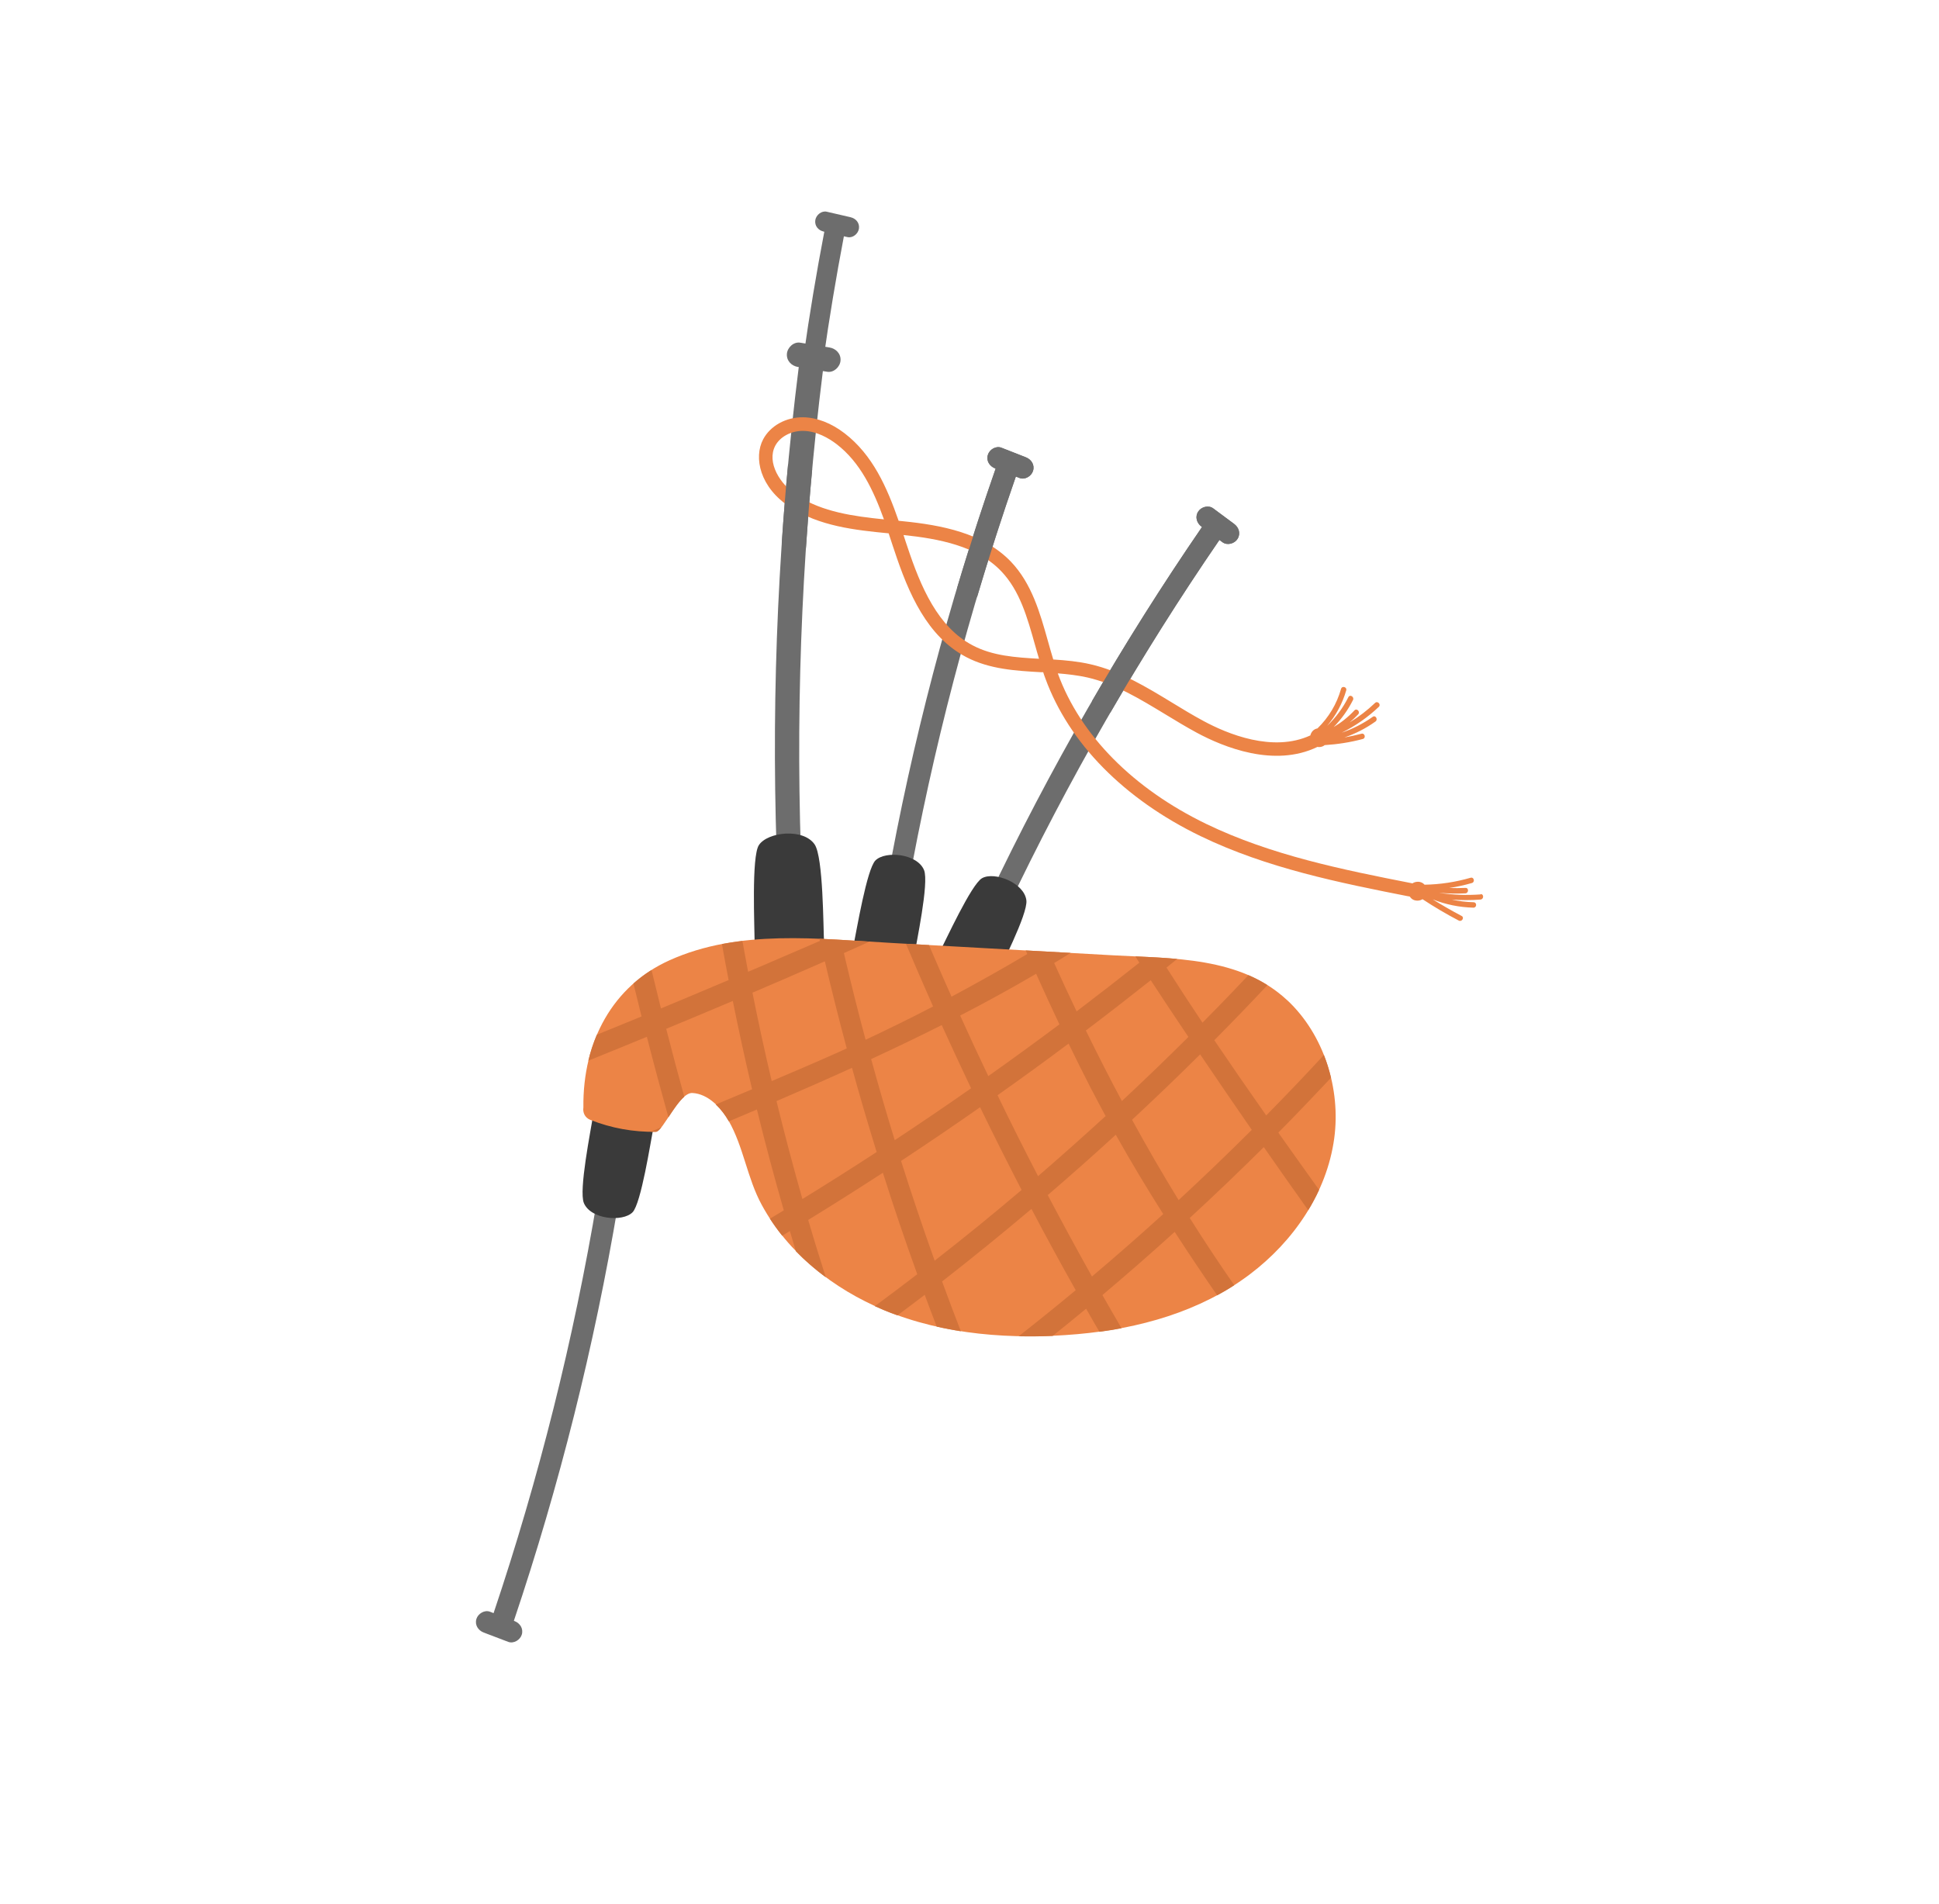 <svg width="110" height="108" viewBox="0 0 110 108" fill="none" xmlns="http://www.w3.org/2000/svg">
<path d="M45.435 48.318C45.132 39.212 45.551 30.092 46.682 21.052L46.93 21.092C47.299 21.153 47.652 20.82 47.682 20.466C47.718 20.072 47.425 19.774 47.056 19.713C46.501 19.623 45.95 19.532 45.395 19.441C45.026 19.38 44.672 19.713 44.642 20.067C44.607 20.461 44.9 20.759 45.268 20.82H45.314C44.172 29.9 43.753 39.051 44.056 48.192C44.087 49.071 45.465 49.207 45.435 48.318Z" fill="#6D6D6D"/>
<path d="M48.258 12.325C47.808 12.219 47.359 12.118 46.904 12.012C46.606 11.941 46.298 12.199 46.253 12.486C46.202 12.81 46.424 13.072 46.727 13.138L46.763 13.148C46.313 15.496 45.919 17.855 45.586 20.218C45.96 20.294 46.338 20.335 46.717 20.37C47.045 18.042 47.434 15.719 47.874 13.406C47.939 13.421 48.01 13.436 48.076 13.451C48.374 13.522 48.682 13.264 48.727 12.976C48.778 12.653 48.556 12.391 48.252 12.325H48.258Z" fill="#6D6D6D"/>
<path d="M33.879 68.034C32.541 76.004 30.576 83.857 28.001 91.518C27.93 91.493 27.865 91.467 27.794 91.437C27.486 91.321 27.117 91.548 27.026 91.851C26.925 92.19 27.127 92.498 27.44 92.619C27.905 92.796 28.37 92.972 28.834 93.149C29.142 93.265 29.511 93.038 29.602 92.735C29.703 92.397 29.501 92.089 29.188 91.967L29.152 91.952C31.738 84.266 33.713 76.382 35.056 68.388C35.187 67.615 34.011 67.257 33.879 68.034V68.034Z" fill="#6D6D6D"/>
<path d="M33.653 63.236C33.517 64.135 32.825 67.534 33.123 68.251C33.511 69.186 35.33 69.342 35.885 68.777C36.37 68.282 36.905 64.807 37.077 63.928C37.183 63.398 33.673 63.1 33.653 63.236V63.236Z" fill="#3A3A3A"/>
<path d="M57.106 51.611C60.57 44.308 64.611 37.293 69.181 30.632L69.358 30.763C69.625 30.96 70.04 30.844 70.206 30.576C70.398 30.279 70.287 29.925 70.019 29.728C69.62 29.43 69.221 29.132 68.822 28.839C68.555 28.642 68.141 28.758 67.974 29.026C67.782 29.324 67.893 29.678 68.161 29.875L68.191 29.9C63.6 36.586 59.545 43.626 56.066 50.954C55.732 51.661 56.762 52.328 57.101 51.616L57.106 51.611Z" fill="#6D6D6D"/>
<path d="M56.349 55.762C56.722 54.934 58.318 51.853 58.227 51.081C58.106 50.076 56.404 49.429 55.712 49.823C55.106 50.166 53.647 53.358 53.238 54.156C52.99 54.641 56.288 55.883 56.344 55.757L56.349 55.762Z" fill="#3A3A3A"/>
<path d="M51.49 50.454C52.915 42.5 54.97 34.667 57.627 27.036L57.834 27.117C58.142 27.238 58.51 27.016 58.601 26.713C58.707 26.375 58.505 26.067 58.197 25.945C57.733 25.764 57.273 25.582 56.808 25.4C56.5 25.279 56.132 25.501 56.041 25.804C55.935 26.142 56.137 26.451 56.445 26.572L56.48 26.587C53.809 34.243 51.743 42.101 50.314 50.086C50.177 50.853 51.349 51.227 51.485 50.454H51.49Z" fill="#6D6D6D"/>
<path d="M51.838 54.378C51.984 53.479 52.711 50.091 52.423 49.368C52.045 48.429 50.232 48.252 49.666 48.813C49.176 49.303 48.6 52.767 48.419 53.646C48.307 54.176 51.817 54.515 51.838 54.373V54.378Z" fill="#3A3A3A"/>
<path d="M46.752 53.57C46.701 52.545 46.706 48.636 46.216 47.909C45.575 46.965 43.535 47.197 43.05 47.949C42.626 48.606 42.807 52.56 42.812 53.57C42.812 54.181 46.762 53.727 46.752 53.57Z" fill="#3A3A3A"/>
<path d="M73.023 56.747C70.367 54.262 66.534 54.389 63.135 54.197C58.973 53.964 54.807 53.732 50.645 53.5C46.444 53.267 41.934 52.692 37.974 54.484C34.778 55.929 33.05 59.06 33.096 62.833C33.055 63.105 33.166 63.403 33.49 63.535C34.682 64.004 35.924 64.231 37.207 64.211C37.611 64.206 38.515 61.974 39.277 62.009C40.176 62.055 40.914 62.853 41.333 63.58C42.186 65.07 42.388 66.847 43.217 68.362C44.711 71.11 47.287 73.125 50.14 74.317C53.569 75.746 57.458 76.014 61.125 75.69C64.599 75.382 68.084 74.423 70.902 72.297C73.372 70.433 75.265 67.696 75.69 64.59C76.073 61.782 75.114 58.696 73.023 56.742V56.747Z" fill="#EC8446"/>
<path d="M37.531 63.949C37.324 64.034 37.117 64.125 36.91 64.211C37.011 64.211 37.107 64.211 37.208 64.211C37.294 64.211 37.405 64.105 37.531 63.944V63.949Z" fill="#D2733A"/>
<path d="M36.698 58.823C37.087 60.348 37.496 61.868 37.92 63.388C38.198 62.969 38.511 62.489 38.819 62.221C38.466 60.939 38.122 59.656 37.794 58.368C39.056 57.848 40.314 57.318 41.572 56.787C41.91 58.464 42.273 60.131 42.667 61.797C41.981 62.085 41.294 62.373 40.607 62.661C40.9 62.939 41.147 63.272 41.329 63.59C41.334 63.6 41.339 63.61 41.344 63.62C41.875 63.393 42.41 63.171 42.94 62.944C43.41 64.863 43.92 66.772 44.465 68.666C44.203 68.827 43.94 68.984 43.678 69.14C43.895 69.474 44.127 69.797 44.374 70.105C44.521 70.019 44.662 69.933 44.809 69.842C44.92 70.226 45.036 70.605 45.152 70.989C45.672 71.529 46.243 72.019 46.849 72.468C46.506 71.388 46.167 70.302 45.849 69.211C47.273 68.337 48.687 67.443 50.086 66.534C50.697 68.464 51.349 70.388 52.036 72.292C51.238 72.903 50.435 73.509 49.627 74.105C49.793 74.18 49.965 74.256 50.137 74.327C50.394 74.433 50.652 74.534 50.914 74.625C51.43 74.241 51.945 73.852 52.46 73.458C52.682 74.064 52.909 74.665 53.142 75.266C53.596 75.367 54.051 75.453 54.51 75.529C54.147 74.59 53.788 73.645 53.445 72.701C55.162 71.362 56.854 69.989 58.515 68.585C59.328 70.135 60.167 71.671 61.025 73.196C59.959 74.085 58.879 74.953 57.788 75.812C58.434 75.827 59.076 75.817 59.717 75.791C60.353 75.281 60.99 74.766 61.616 74.246C61.864 74.686 62.116 75.125 62.373 75.559C62.793 75.504 63.212 75.433 63.626 75.357C63.262 74.731 62.899 74.105 62.54 73.473C63.929 72.302 65.293 71.11 66.641 69.888C67.424 71.1 68.232 72.302 69.05 73.489C69.378 73.312 69.707 73.12 70.02 72.913C69.146 71.66 68.308 70.388 67.495 69.1C68.919 67.787 70.323 66.444 71.696 65.08C72.53 66.277 73.368 67.469 74.216 68.66C74.444 68.287 74.651 67.898 74.832 67.504C74.06 66.423 73.287 65.343 72.519 64.257C73.529 63.237 74.524 62.196 75.509 61.146C75.403 60.706 75.272 60.272 75.105 59.853C74.034 61.014 72.944 62.156 71.833 63.282C70.838 61.868 69.858 60.449 68.888 59.015C69.909 57.984 70.913 56.944 71.903 55.889C71.555 55.671 71.196 55.484 70.823 55.323C70.267 55.914 69.707 56.499 69.141 57.08C68.833 57.393 68.525 57.706 68.217 58.02C67.525 56.984 66.843 55.944 66.176 54.894C66.378 54.732 66.58 54.565 66.782 54.404C65.995 54.328 65.197 54.293 64.409 54.257C64.484 54.378 64.56 54.495 64.636 54.616C63.459 55.55 62.273 56.469 61.076 57.378C60.641 56.469 60.217 55.555 59.803 54.636C59.955 54.545 60.101 54.459 60.252 54.363C60.414 54.262 60.576 54.161 60.737 54.06L58.187 53.919C58.217 53.99 58.248 54.055 58.278 54.126C56.864 54.964 55.434 55.767 53.98 56.545C53.601 55.691 53.227 54.843 52.859 53.984C52.808 53.863 52.753 53.737 52.702 53.616C52.268 53.591 51.829 53.565 51.394 53.545C51.899 54.737 52.409 55.919 52.935 57.1C51.672 57.757 50.399 58.383 49.106 58.989C48.667 57.358 48.258 55.717 47.874 54.07C48.359 53.858 48.844 53.641 49.324 53.424C48.384 53.363 47.435 53.298 46.485 53.262C46.495 53.303 46.501 53.343 46.511 53.383C45.41 53.858 44.309 54.328 43.213 54.803C42.955 54.914 42.698 55.02 42.44 55.131C42.42 55.025 42.4 54.919 42.38 54.813C42.289 54.338 42.203 53.858 42.117 53.383C41.728 53.429 41.339 53.49 40.955 53.56C41.077 54.242 41.203 54.919 41.334 55.601C40.056 56.141 38.779 56.681 37.496 57.212C37.314 56.484 37.137 55.757 36.961 55.03C36.592 55.262 36.254 55.515 35.935 55.798C36.087 56.419 36.239 57.045 36.395 57.666C35.552 58.015 34.708 58.358 33.86 58.701C33.658 59.171 33.496 59.666 33.375 60.176C34.481 59.732 35.587 59.277 36.693 58.823H36.698ZM53.026 71.529C52.354 69.65 51.718 67.762 51.117 65.863C52.627 64.868 54.121 63.853 55.601 62.817C56.364 64.393 57.152 65.954 57.955 67.509C56.339 68.883 54.692 70.221 53.02 71.524L53.026 71.529ZM61.949 72.423C61.091 70.893 60.258 69.352 59.439 67.802C60.742 66.681 62.03 65.54 63.298 64.378C64.156 65.908 65.055 67.403 65.99 68.878C64.661 70.085 63.313 71.266 61.944 72.423H61.949ZM71.014 64.1C69.656 65.454 68.272 66.782 66.863 68.085C65.944 66.59 65.065 65.07 64.222 63.529C65.53 62.312 66.818 61.075 68.085 59.818C69.055 61.252 70.03 62.681 71.014 64.1V64.1ZM65.282 55.611C65.919 56.59 66.57 57.565 67.222 58.535C67.287 58.631 67.353 58.727 67.419 58.828C66.181 60.06 64.924 61.272 63.646 62.464C62.939 61.146 62.262 59.812 61.601 58.464C62.838 57.53 64.065 56.575 65.282 55.611V55.611ZM61.929 61.822C62.187 62.322 62.454 62.822 62.722 63.317C61.459 64.474 60.182 65.61 58.889 66.726C58.101 65.206 57.333 63.676 56.591 62.136C57.95 61.176 59.293 60.201 60.621 59.206C61.045 60.085 61.485 60.959 61.929 61.828V61.822ZM58.783 55.252C59.212 56.212 59.651 57.166 60.101 58.116C58.768 59.111 57.424 60.09 56.066 61.05C55.52 59.908 54.99 58.767 54.47 57.616C55.924 56.863 57.359 56.08 58.778 55.247L58.783 55.252ZM53.425 58.156C53.97 59.358 54.525 60.55 55.091 61.742C53.662 62.742 52.212 63.726 50.758 64.686C50.288 63.161 49.844 61.626 49.42 60.085C50.763 59.464 52.101 58.823 53.425 58.156ZM49.733 65.358C48.339 66.267 46.935 67.156 45.521 68.024C44.996 66.181 44.506 64.327 44.051 62.469C45.486 61.853 46.915 61.227 48.334 60.58C48.773 62.181 49.243 63.772 49.733 65.358ZM46.794 54.54C47.182 56.191 47.596 57.838 48.036 59.479C47.879 59.55 47.723 59.626 47.561 59.696C46.304 60.257 45.041 60.797 43.779 61.333C43.385 59.666 43.021 57.994 42.688 56.318C44.061 55.732 45.43 55.141 46.794 54.54Z" fill="#D2733A"/>
<path d="M84.003 50.742C83.205 50.803 82.417 50.773 81.635 50.651C82.129 50.697 82.629 50.707 83.129 50.682C83.326 50.672 83.336 50.363 83.134 50.373C82.826 50.389 82.523 50.389 82.22 50.379C82.65 50.313 83.079 50.217 83.503 50.096C83.69 50.04 83.619 49.742 83.427 49.798C82.569 50.045 81.705 50.177 80.816 50.192C80.731 50.096 80.609 50.025 80.438 50.025C80.316 50.025 80.21 50.06 80.129 50.116C76.18 49.343 72.11 48.52 68.438 46.748C64.282 44.737 61.292 41.712 60.019 38.228L60.009 38.202C60.58 38.248 61.151 38.314 61.691 38.435C63.267 38.798 64.64 39.637 66.1 40.52C66.681 40.874 67.282 41.238 67.888 41.566C69.413 42.389 72.291 43.561 74.741 42.374C74.766 42.374 74.796 42.384 74.822 42.384C74.958 42.384 75.064 42.344 75.15 42.273C75.882 42.227 76.599 42.116 77.311 41.925C77.503 41.874 77.428 41.576 77.236 41.627C76.912 41.712 76.594 41.783 76.266 41.839C76.892 41.627 77.483 41.324 78.029 40.935C78.19 40.824 78.039 40.551 77.877 40.667C77.327 41.056 76.741 41.354 76.12 41.566C76.887 41.187 77.589 40.702 78.221 40.101C78.362 39.965 78.15 39.743 78.008 39.879C77.564 40.303 77.084 40.672 76.564 40.985C76.736 40.844 76.897 40.692 77.049 40.526C77.185 40.384 76.973 40.157 76.837 40.303C76.488 40.677 76.094 40.99 75.66 41.248C76.099 40.798 76.468 40.288 76.756 39.712C76.842 39.536 76.584 39.374 76.493 39.551C76.185 40.167 75.781 40.712 75.291 41.177C75.786 40.596 76.155 39.914 76.372 39.167C76.428 38.975 76.135 38.889 76.079 39.081C75.832 39.95 75.377 40.702 74.741 41.324C74.519 41.364 74.382 41.531 74.337 41.722C72.206 42.702 69.635 41.642 68.256 40.894C67.665 40.576 67.075 40.218 66.504 39.869C65.059 38.99 63.565 38.076 61.868 37.687C61.176 37.526 60.459 37.46 59.752 37.415C59.646 37.066 59.545 36.713 59.449 36.369C58.999 34.768 58.535 33.112 57.353 31.869C55.787 30.233 53.383 29.789 51.237 29.572C51.151 29.561 51.065 29.556 50.979 29.546C50.318 27.647 49.51 25.809 47.914 24.582C47.156 24.001 46.343 23.688 45.571 23.673C44.596 23.658 43.702 24.153 43.293 24.925C42.748 25.956 43.101 27.657 44.828 28.774C46.49 29.849 48.474 30.072 50.414 30.258C50.495 30.496 50.57 30.733 50.646 30.965L50.732 31.218C51.545 33.682 52.601 36.122 54.823 37.283C56.141 37.97 57.626 38.056 59.06 38.137H59.181C59.221 38.258 59.257 38.374 59.302 38.485C60.641 42.157 63.767 45.333 68.105 47.434C71.862 49.252 75.983 50.081 79.983 50.868C80.064 51 80.205 51.096 80.412 51.096C80.528 51.096 80.619 51.065 80.7 51.015C81.367 51.454 82.049 51.858 82.756 52.227C82.932 52.318 83.094 52.055 82.917 51.964C82.362 51.672 81.816 51.358 81.281 51.025C82.018 51.318 82.786 51.474 83.589 51.495C83.786 51.495 83.796 51.192 83.594 51.187C83.175 51.176 82.761 51.126 82.362 51.035C82.897 51.075 83.442 51.081 83.988 51.035C84.185 51.02 84.19 50.712 83.993 50.727L84.003 50.742ZM45.252 28.137C44.237 27.481 43.485 26.233 43.98 25.289C44.248 24.784 44.869 24.446 45.535 24.446H45.566C46.333 24.456 47.015 24.86 47.454 25.193C48.798 26.223 49.545 27.799 50.146 29.465C48.414 29.289 46.666 29.046 45.252 28.132V28.137ZM55.186 36.617C53.207 35.586 52.232 33.304 51.469 30.996L51.383 30.743C51.343 30.612 51.298 30.486 51.257 30.354C53.242 30.561 55.434 30.971 56.802 32.41C57.853 33.511 58.272 35.006 58.716 36.586C58.792 36.849 58.863 37.112 58.944 37.374C57.59 37.298 56.312 37.208 55.186 36.617V36.617Z" fill="#EC8446"/>
<path d="M70.018 29.728C69.619 29.43 69.22 29.132 68.821 28.839C68.553 28.642 68.139 28.758 67.972 29.026C67.78 29.324 67.891 29.678 68.159 29.875L68.189 29.9C65.982 33.112 63.902 36.41 61.947 39.778C62.281 40.02 62.629 40.228 62.988 40.43C64.927 37.091 66.987 33.819 69.174 30.632L69.351 30.763C69.619 30.96 70.033 30.844 70.199 30.576C70.391 30.279 70.28 29.925 70.013 29.728H70.018Z" fill="#6D6D6D"/>
<path d="M58.203 25.945C57.738 25.764 57.279 25.582 56.814 25.4C56.506 25.279 56.137 25.501 56.046 25.804C55.94 26.142 56.142 26.451 56.45 26.572L56.486 26.587C55.703 28.829 54.976 31.087 54.299 33.359C54.672 33.536 55.041 33.723 55.43 33.874C56.112 31.576 56.844 29.299 57.632 27.036L57.839 27.117C58.147 27.238 58.516 27.016 58.607 26.713C58.713 26.375 58.511 26.067 58.203 25.945Z" fill="#6D6D6D"/>
<path d="M45.721 31.082C45.822 29.592 45.938 28.097 46.075 26.612C45.651 26.44 45.176 26.38 44.706 26.344C44.565 27.834 44.449 29.329 44.348 30.824C44.807 30.89 45.267 30.98 45.721 31.082V31.082Z" fill="#6D6D6D"/>
</svg>
